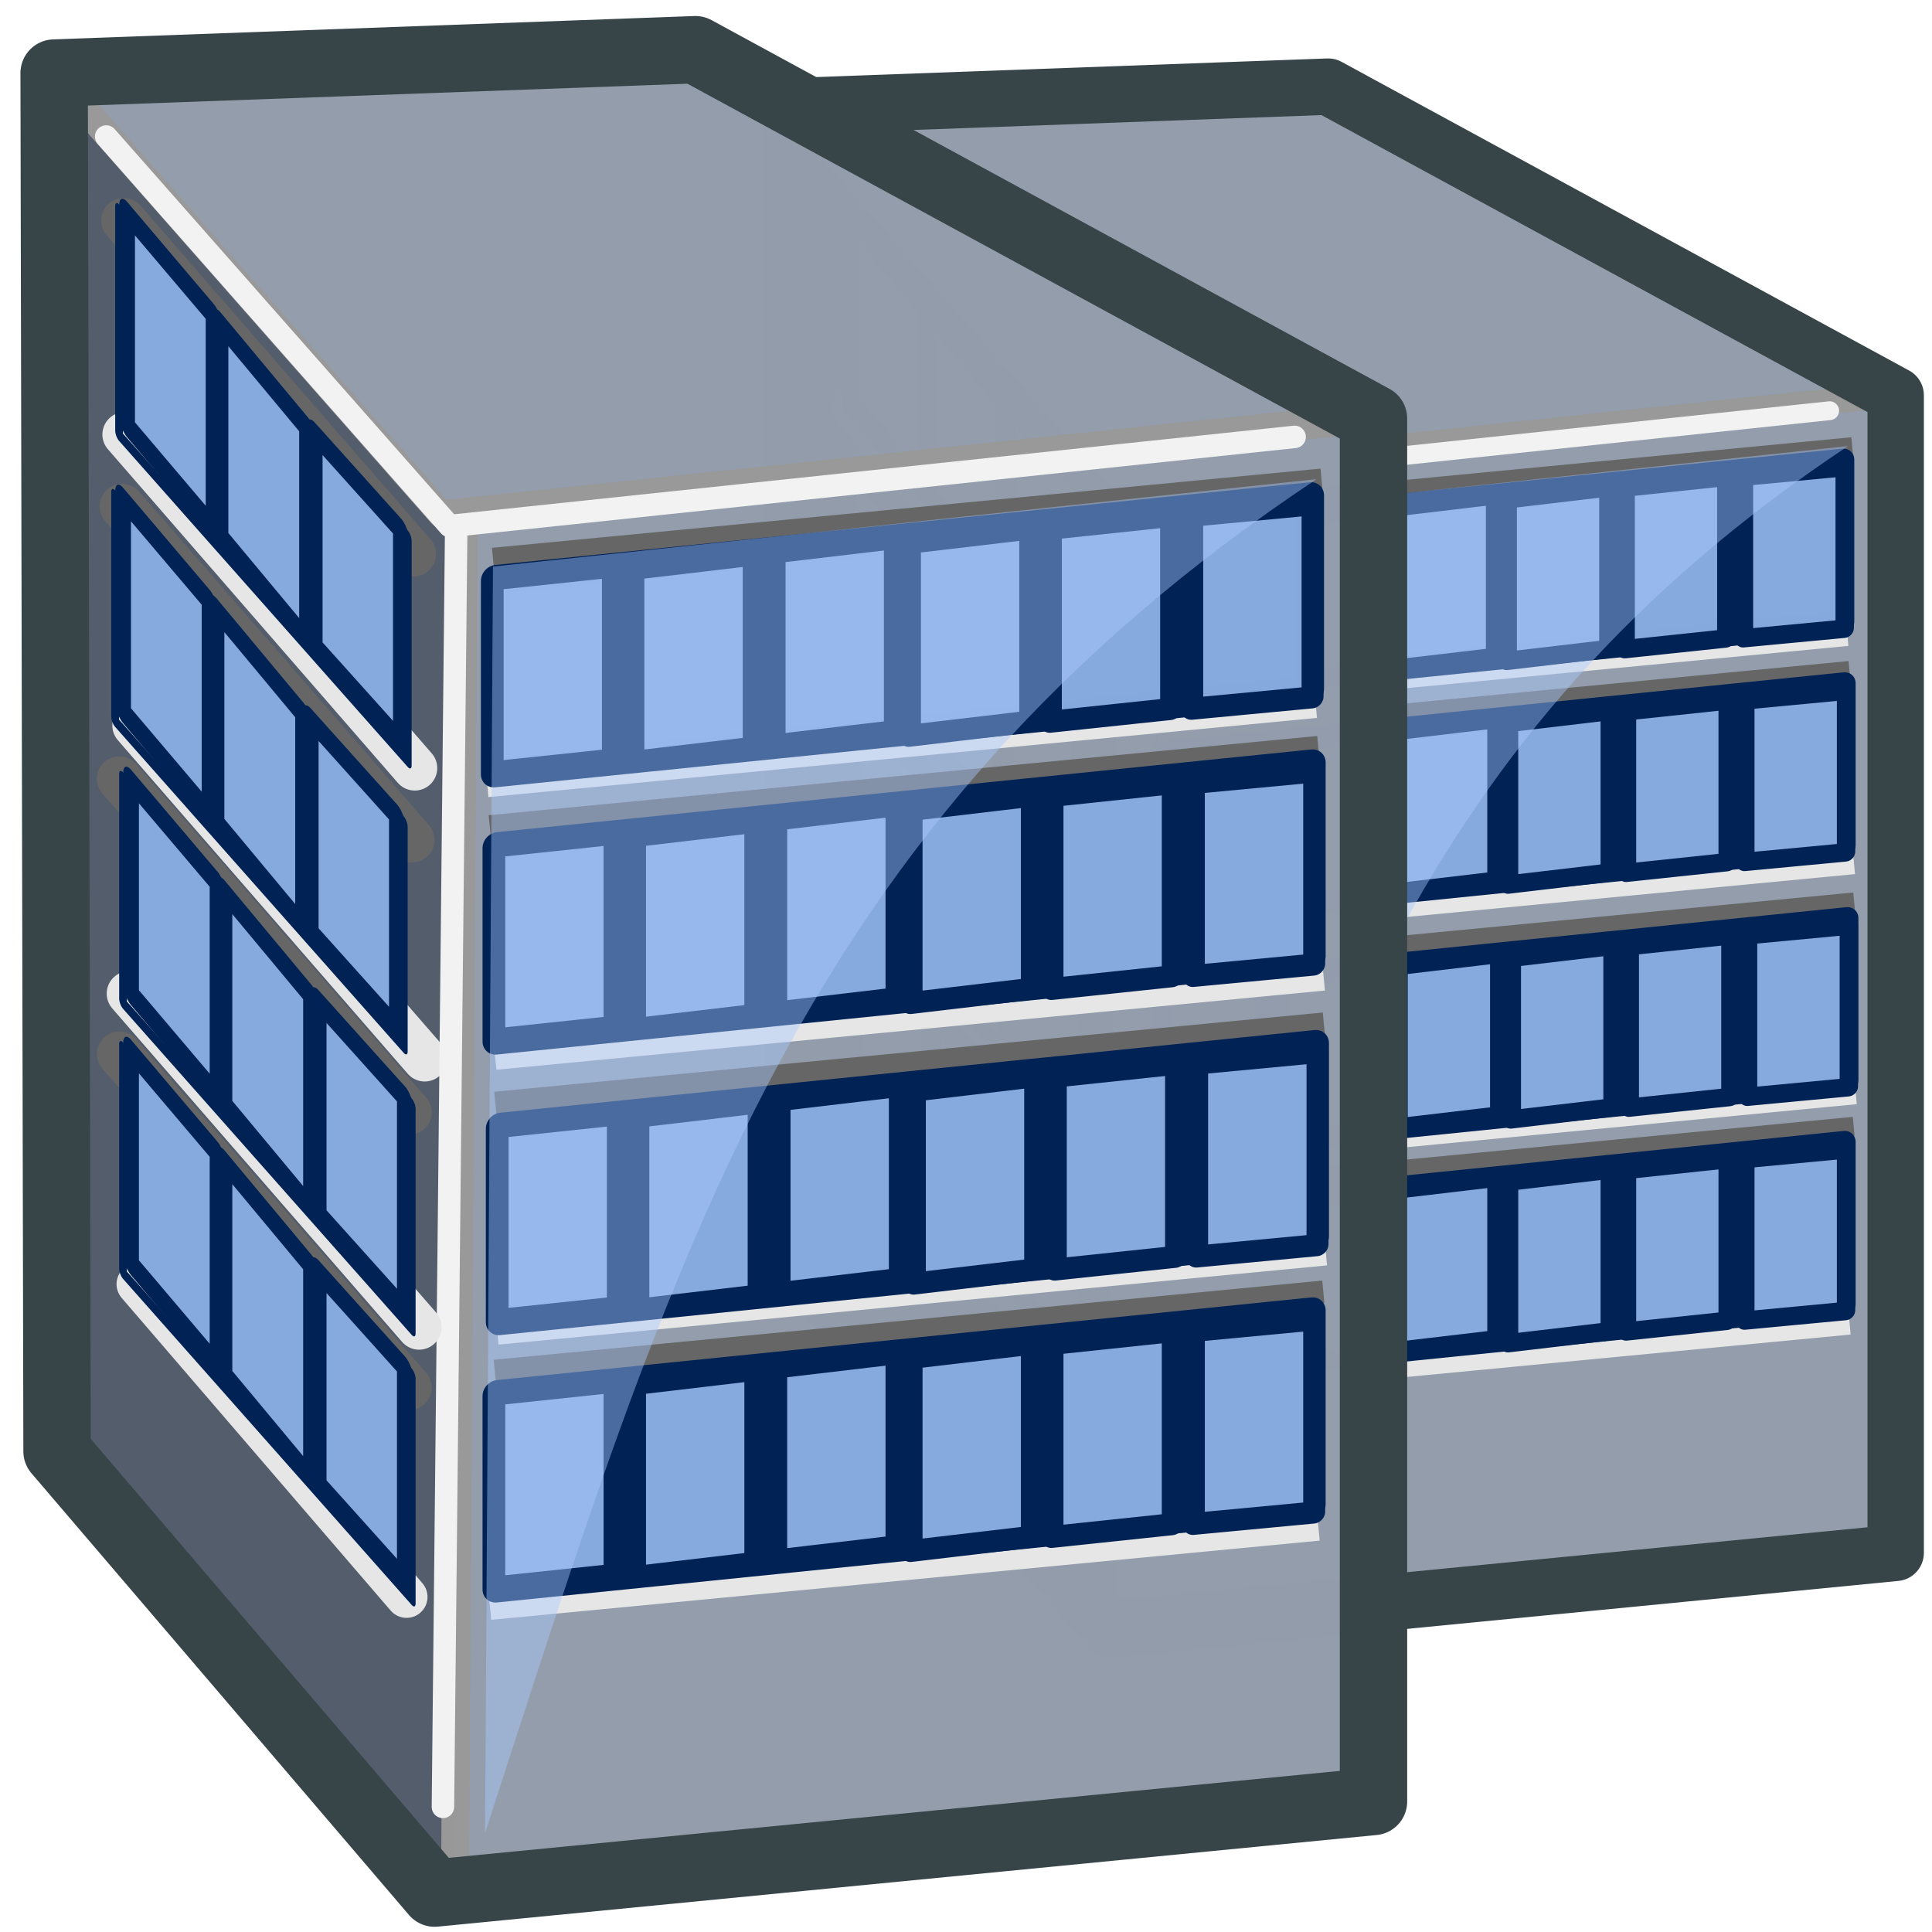 <?xml version="1.0" encoding="UTF-8" standalone="no"?>
<!-- Created with Inkscape (http://www.inkscape.org/) -->
<svg
   xmlns:dc="http://purl.org/dc/elements/1.1/"
   xmlns:cc="http://creativecommons.org/ns#"
   xmlns:rdf="http://www.w3.org/1999/02/22-rdf-syntax-ns#"
   xmlns:svg="http://www.w3.org/2000/svg"
   xmlns="http://www.w3.org/2000/svg"
   xmlns:sodipodi="http://sodipodi.sourceforge.net/DTD/sodipodi-0.dtd"
   xmlns:inkscape="http://www.inkscape.org/namespaces/inkscape"
   width="128"
   height="128"
   id="svg3466"
   sodipodi:version="0.32"
   inkscape:version="0.46"
   sodipodi:docname="building.svg"
   inkscape:output_extension="org.inkscape.output.svg.inkscape"
   version="1.0">
  <defs
     id="defs3468">
    <inkscape:perspective
       sodipodi:type="inkscape:persp3d"
       inkscape:vp_x="0 : 24 : 1"
       inkscape:vp_y="0 : 1000 : 0"
       inkscape:vp_z="48 : 24 : 1"
       inkscape:persp3d-origin="24 : 16 : 1"
       id="perspective3474" />
  </defs>
  <sodipodi:namedview
     id="base"
     pagecolor="#ffffff"
     bordercolor="#666666"
     borderopacity="1.0"
     inkscape:pageopacity="0.0"
     inkscape:pageshadow="2"
     inkscape:zoom="2.0000001"
     inkscape:cx="-19.524399"
     inkscape:cy="82.612039"
     inkscape:current-layer="layer1"
     showgrid="true"
     inkscape:grid-bbox="true"
     inkscape:document-units="px"
     inkscape:window-width="1018"
     inkscape:window-height="688"
     inkscape:window-x="-5"
     inkscape:window-y="25" />
  <g
     id="layer1"
     inkscape:label="Layer 1"
     inkscape:groupmode="layer">
    <g
       id="g2517"
       transform="matrix(0.837,0,0,0.837,49.429,2.983)">
      <rect
         transform="matrix(-0.995,9.6839967e-2,0,1,0,0)"
         y="36.649"
         x="-91.455"
         height="91.544"
         width="62.488"
         id="rect2519"
         style="opacity:1;fill:#939dac;fill-opacity:0.996;stroke:#999999;stroke-width:1.79;stroke-linecap:round;stroke-linejoin:round;stroke-miterlimit:4;stroke-dasharray:none;stroke-opacity:0.996" />
      <path
         id="path2521"
         d="M 32.78,90.83 L 87.673,85.582"
         style="fill:#666666;fill-opacity:1;fill-rule:evenodd;stroke:#666666;stroke-width:1.488;stroke-linecap:butt;stroke-linejoin:miter;stroke-miterlimit:4;stroke-dasharray:none;stroke-opacity:1" />
      <path
         sodipodi:nodetypes="ccccc"
         id="path2523"
         d="M 3.526,4.899 L 30.725,33.102 L 30.141,125.241 L 3.777,96.163 L 3.526,4.899 z"
         style="fill:#535d6c;fill-opacity:0.996;stroke:#999999;stroke-width:1.841;stroke-linecap:round;stroke-linejoin:round;stroke-miterlimit:4;stroke-dasharray:none;stroke-opacity:0.996" />
      <path
         id="path2525"
         d="M 32.666,37.036 L 87.558,31.788"
         style="fill:#333333;fill-opacity:1;fill-rule:evenodd;stroke:#666666;stroke-width:1.488;stroke-linecap:butt;stroke-linejoin:miter;stroke-miterlimit:4;stroke-dasharray:none;stroke-opacity:1" />
      <path
         sodipodi:nodetypes="ccccc"
         id="path2527"
         d="M 46.058,3.283 L 3.548,4.886 L 29.219,34.05 L 90.781,27.558 L 46.058,3.283 z"
         style="fill:#939dac;fill-opacity:0.996;stroke:#999999;stroke-width:1.786;stroke-linecap:round;stroke-linejoin:round;stroke-miterlimit:4;stroke-dasharray:none;stroke-opacity:0.996" />
      <path
         id="path2529"
         d="M 32.956,88.344 L 87.849,83.095"
         style="fill:#e6e6e6;fill-opacity:1;fill-rule:evenodd;stroke:#e6e6e6;stroke-width:1.488;stroke-linecap:butt;stroke-linejoin:miter;stroke-miterlimit:4;stroke-dasharray:none;stroke-opacity:1" />
      <path
         id="path2531"
         d="M 32.816,73.071 L 87.709,67.823"
         style="fill:#666666;fill-opacity:1;fill-rule:evenodd;stroke:#666666;stroke-width:1.488;stroke-linecap:butt;stroke-linejoin:miter;stroke-miterlimit:4;stroke-dasharray:none;stroke-opacity:1" />
      <path
         id="path2533"
         d="M 32.816,70.133 L 87.709,64.885"
         style="fill:#e6e6e6;fill-opacity:1;fill-rule:evenodd;stroke:#e6e6e6;stroke-width:1.488;stroke-linecap:butt;stroke-linejoin:miter;stroke-miterlimit:4;stroke-dasharray:none;stroke-opacity:1" />
      <path
         sodipodi:nodetypes="ccccccc"
         id="path2535"
         d="M 3.78,96.156 L 28.793,125.422 L 90.997,119.352 L 90.997,27.728 L 46.074,3.294 L 3.587,4.841 L 3.78,96.156 z"
         style="fill:none;fill-rule:evenodd;stroke:#374548;stroke-width:4.465;stroke-linecap:butt;stroke-linejoin:round;stroke-miterlimit:4;stroke-dasharray:none;stroke-opacity:1" />
      <path
         id="path2537"
         d="M 32.291,52.07 L 87.183,46.822"
         style="fill:#808080;fill-opacity:1;fill-rule:evenodd;stroke:#e6e6e6;stroke-width:1.488;stroke-linecap:butt;stroke-linejoin:miter;stroke-miterlimit:4;stroke-dasharray:none;stroke-opacity:1" />
      <rect
         transform="matrix(0.995,-0.101,0,1,0,0)"
         y="41.722"
         x="32.984"
         height="12.809"
         width="54.214"
         id="rect2539"
         style="fill:#ffffff;fill-opacity:0.996;stroke:#002255;stroke-width:1.925;stroke-linecap:round;stroke-linejoin:round;stroke-miterlimit:4;stroke-dasharray:none;stroke-opacity:1" />
      <rect
         transform="matrix(0.994,-0.105,0,1,0,0)"
         y="41.829"
         x="32.837"
         height="12.785"
         width="8.015"
         id="rect2541"
         style="fill:#87aade;fill-opacity:0.996;stroke:#002255;stroke-width:1.462;stroke-linecap:round;stroke-linejoin:round;stroke-miterlimit:4;stroke-dasharray:none;stroke-opacity:1" />
      <rect
         transform="matrix(0.993,-0.117,0,1,0,0)"
         y="42.632"
         x="42.261"
         height="12.785"
         width="8.025"
         id="rect2543"
         style="fill:#87aade;fill-opacity:0.996;stroke:#002255;stroke-width:1.463;stroke-linecap:round;stroke-linejoin:round;stroke-miterlimit:4;stroke-dasharray:none;stroke-opacity:1" />
      <rect
         transform="matrix(0.993,-0.117,0,1,0,0)"
         y="42.64"
         x="51.681"
         height="12.785"
         width="8.025"
         id="rect2545"
         style="fill:#87aade;fill-opacity:0.996;stroke:#002255;stroke-width:1.463;stroke-linecap:round;stroke-linejoin:round;stroke-miterlimit:4;stroke-dasharray:none;stroke-opacity:1" />
      <rect
         transform="matrix(0.993,-0.117,0,1,0,0)"
         y="43.061"
         x="60.712"
         height="12.785"
         width="8.025"
         id="rect2547"
         style="fill:#87aade;fill-opacity:0.996;stroke:#002255;stroke-width:1.463;stroke-linecap:round;stroke-linejoin:round;stroke-miterlimit:4;stroke-dasharray:none;stroke-opacity:1" />
      <rect
         transform="matrix(0.994,-0.105,0,1,0,0)"
         y="42.383"
         x="70.043"
         height="12.785"
         width="8.015"
         id="rect2549"
         style="fill:#87aade;fill-opacity:0.996;stroke:#002255;stroke-width:1.462;stroke-linecap:round;stroke-linejoin:round;stroke-miterlimit:4;stroke-dasharray:none;stroke-opacity:1" />
      <rect
         transform="matrix(0.996,-9.3853491e-2,0,1,0,0)"
         y="41.611"
         x="79.305"
         height="12.785"
         width="8.006"
         id="rect2551"
         style="fill:#87aade;fill-opacity:0.996;stroke:#002255;stroke-width:1.461;stroke-linecap:round;stroke-linejoin:round;stroke-miterlimit:4;stroke-dasharray:none;stroke-opacity:1" />
      <path
         id="path2553"
         d="M 32.447,54.751 L 87.34,49.502"
         style="fill:#666666;fill-opacity:1;fill-rule:evenodd;stroke:#666666;stroke-width:1.488;stroke-linecap:butt;stroke-linejoin:miter;stroke-miterlimit:4;stroke-dasharray:none;stroke-opacity:1" />
      <rect
         transform="matrix(0.995,-0.101,0,1,0,0)"
         y="59.436"
         x="33.092"
         height="12.809"
         width="54.214"
         id="rect2555"
         style="fill:#ffffff;fill-opacity:0.996;stroke:#002255;stroke-width:1.925;stroke-linecap:round;stroke-linejoin:round;stroke-miterlimit:4;stroke-dasharray:none;stroke-opacity:1" />
      <rect
         transform="matrix(0.994,-0.105,0,1,0,0)"
         y="59.544"
         x="32.946"
         height="12.785"
         width="8.015"
         id="rect2557"
         style="fill:#87aade;fill-opacity:1;stroke:#002255;stroke-width:1.462;stroke-linecap:round;stroke-linejoin:round;stroke-miterlimit:4;stroke-dasharray:none;stroke-opacity:1" />
      <rect
         transform="matrix(0.993,-0.117,0,1,0,0)"
         y="60.348"
         x="42.37"
         height="12.785"
         width="8.025"
         id="rect2559"
         style="fill:#87aade;fill-opacity:1;stroke:#002255;stroke-width:1.463;stroke-linecap:round;stroke-linejoin:round;stroke-miterlimit:4;stroke-dasharray:none;stroke-opacity:1" />
      <rect
         transform="matrix(0.993,-0.117,0,1,0,0)"
         y="60.356"
         x="51.79"
         height="12.785"
         width="8.025"
         id="rect2561"
         style="fill:#87aade;fill-opacity:1;stroke:#002255;stroke-width:1.463;stroke-linecap:round;stroke-linejoin:round;stroke-miterlimit:4;stroke-dasharray:none;stroke-opacity:1" />
      <rect
         transform="matrix(0.993,-0.117,0,1,0,0)"
         y="60.777"
         x="60.821"
         height="12.785"
         width="8.025"
         id="rect2563"
         style="fill:#87aade;fill-opacity:1;stroke:#002255;stroke-width:1.463;stroke-linecap:round;stroke-linejoin:round;stroke-miterlimit:4;stroke-dasharray:none;stroke-opacity:1" />
      <rect
         transform="matrix(0.994,-0.105,0,1,0,0)"
         y="60.098"
         x="70.152"
         height="12.785"
         width="8.015"
         id="rect2565"
         style="fill:#87aade;fill-opacity:1;stroke:#002255;stroke-width:1.462;stroke-linecap:round;stroke-linejoin:round;stroke-miterlimit:4;stroke-dasharray:none;stroke-opacity:1" />
      <rect
         transform="matrix(0.996,-9.3853491e-2,0,1,0,0)"
         y="59.324"
         x="79.413"
         height="12.785"
         width="8.006"
         id="rect2567"
         style="fill:#87aade;fill-opacity:1;stroke:#002255;stroke-width:1.461;stroke-linecap:round;stroke-linejoin:round;stroke-miterlimit:4;stroke-dasharray:none;stroke-opacity:1" />
      <path
         id="path2569"
         d="M 32.471,106.577 L 87.363,101.329"
         style="fill:#e6e6e6;fill-opacity:1;fill-rule:evenodd;stroke:#e6e6e6;stroke-width:1.488;stroke-linecap:butt;stroke-linejoin:miter;stroke-miterlimit:4;stroke-dasharray:none;stroke-opacity:1" />
      <rect
         transform="matrix(0.995,-0.101,0,1,0,0)"
         y="78.047"
         x="33.312"
         height="12.809"
         width="54.214"
         id="rect2571"
         style="fill:#ffffff;fill-opacity:0.996;stroke:#002255;stroke-width:1.925;stroke-linecap:round;stroke-linejoin:round;stroke-miterlimit:4;stroke-dasharray:none;stroke-opacity:1" />
      <rect
         transform="matrix(0.994,-0.105,0,1,0,0)"
         y="78.156"
         x="33.166"
         height="12.785"
         width="8.015"
         id="rect2573"
         style="fill:#87aade;fill-opacity:1;stroke:#002255;stroke-width:1.462;stroke-linecap:round;stroke-linejoin:round;stroke-miterlimit:4;stroke-dasharray:none;stroke-opacity:1" />
      <rect
         transform="matrix(0.993,-0.117,0,1,0,0)"
         y="78.963"
         x="42.591"
         height="12.785"
         width="8.025"
         id="rect2575"
         style="fill:#87aade;fill-opacity:1;stroke:#002255;stroke-width:1.463;stroke-linecap:round;stroke-linejoin:round;stroke-miterlimit:4;stroke-dasharray:none;stroke-opacity:1" />
      <rect
         transform="matrix(0.993,-0.117,0,1,0,0)"
         y="78.971"
         x="52.011"
         height="12.785"
         width="8.025"
         id="rect2577"
         style="fill:#87aade;fill-opacity:1;stroke:#002255;stroke-width:1.463;stroke-linecap:round;stroke-linejoin:round;stroke-miterlimit:4;stroke-dasharray:none;stroke-opacity:1" />
      <rect
         transform="matrix(0.993,-0.117,0,1,0,0)"
         y="79.392"
         x="61.041"
         height="12.785"
         width="8.025"
         id="rect2579"
         style="fill:#87aade;fill-opacity:1;stroke:#002255;stroke-width:1.463;stroke-linecap:round;stroke-linejoin:round;stroke-miterlimit:4;stroke-dasharray:none;stroke-opacity:1" />
      <rect
         transform="matrix(0.994,-0.105,0,1,0,0)"
         y="78.711"
         x="70.372"
         height="12.785"
         width="8.015"
         id="rect2581"
         style="fill:#87aade;fill-opacity:1;stroke:#002255;stroke-width:1.462;stroke-linecap:round;stroke-linejoin:round;stroke-miterlimit:4;stroke-dasharray:none;stroke-opacity:1" />
      <rect
         transform="matrix(0.996,-9.3853491e-2,0,1,0,0)"
         y="77.934"
         x="79.633"
         height="12.785"
         width="8.006"
         id="rect2583"
         style="fill:#87aade;fill-opacity:1;stroke:#002255;stroke-width:1.461;stroke-linecap:round;stroke-linejoin:round;stroke-miterlimit:4;stroke-dasharray:none;stroke-opacity:1" />
      <path
         id="path2585"
         d="M 28.137,70.163 L 8.93,48.061"
         style="fill:#e6e6e6;fill-opacity:1;fill-rule:evenodd;stroke:#e6e6e6;stroke-width:2.977px;stroke-linecap:round;stroke-linejoin:round;stroke-opacity:1" />
      <g
         transform="matrix(2.977,0,0,2.977,-26.863,-6.564)"
         style="stroke:#f2f2f2"
         id="g2587">
        <path
           style="fill:none;fill-rule:evenodd;stroke:#f2f2f2;stroke-width:0.5;stroke-linecap:round;stroke-linejoin:round;stroke-miterlimit:4;stroke-dasharray:none;stroke-opacity:1"
           d="M 37.835,11.928 L 19.028,13.912 L 11.387,5.243"
           id="path2589" />
        <path
           style="fill:#dbe3e2;fill-rule:evenodd;stroke:#f2f2f2;stroke-width:0.5;stroke-linecap:round;stroke-linejoin:round;stroke-miterlimit:4;stroke-dasharray:none;stroke-opacity:1"
           d="M 19.175,14.059 L 18.881,42.417"
           id="path2591" />
      </g>
      <rect
         transform="matrix(0.995,-0.101,0,1,0,0)"
         y="95.739"
         x="33.092"
         height="12.809"
         width="54.214"
         id="rect2593"
         style="fill:#ffffff;fill-opacity:0.996;stroke:#002255;stroke-width:1.925;stroke-linecap:round;stroke-linejoin:round;stroke-miterlimit:4;stroke-dasharray:none;stroke-opacity:1" />
      <rect
         transform="matrix(0.994,-0.105,0,1,0,0)"
         y="95.848"
         x="32.946"
         height="12.785"
         width="8.015"
         id="rect2595"
         style="fill:#87aade;fill-opacity:1;stroke:#002255;stroke-width:1.462;stroke-linecap:round;stroke-linejoin:round;stroke-miterlimit:4;stroke-dasharray:none;stroke-opacity:1" />
      <rect
         transform="matrix(0.993,-0.117,0,1,0,0)"
         y="96.651"
         x="42.37"
         height="12.785"
         width="8.025"
         id="rect2597"
         style="fill:#87aade;fill-opacity:1;stroke:#002255;stroke-width:1.463;stroke-linecap:round;stroke-linejoin:round;stroke-miterlimit:4;stroke-dasharray:none;stroke-opacity:1" />
      <rect
         transform="matrix(0.993,-0.117,0,1,0,0)"
         y="96.66"
         x="51.79"
         height="12.785"
         width="8.025"
         id="rect2599"
         style="fill:#87aade;fill-opacity:1;stroke:#002255;stroke-width:1.463;stroke-linecap:round;stroke-linejoin:round;stroke-miterlimit:4;stroke-dasharray:none;stroke-opacity:1" />
      <rect
         transform="matrix(0.993,-0.117,0,1,0,0)"
         y="97.081"
         x="60.821"
         height="12.785"
         width="8.025"
         id="rect2601"
         style="fill:#87aade;fill-opacity:1;stroke:#002255;stroke-width:1.463;stroke-linecap:round;stroke-linejoin:round;stroke-miterlimit:4;stroke-dasharray:none;stroke-opacity:1" />
      <rect
         transform="matrix(0.994,-0.105,0,1,0,0)"
         y="96.402"
         x="70.152"
         height="12.785"
         width="8.015"
         id="rect2603"
         style="fill:#87aade;fill-opacity:1;stroke:#002255;stroke-width:1.462;stroke-linecap:round;stroke-linejoin:round;stroke-miterlimit:4;stroke-dasharray:none;stroke-opacity:1" />
      <rect
         transform="matrix(0.996,-9.3853491e-2,0,1,0,0)"
         y="95.628"
         x="79.413"
         height="12.785"
         width="8.006"
         id="rect2605"
         style="fill:#87aade;fill-opacity:1;stroke:#002255;stroke-width:1.461;stroke-linecap:round;stroke-linejoin:round;stroke-miterlimit:4;stroke-dasharray:none;stroke-opacity:1" />
      <path
         id="path2607"
         d="M 27.765,87.931 L 8.558,65.829"
         style="fill:#e6e6e6;fill-opacity:1;fill-rule:evenodd;stroke:#e6e6e6;stroke-width:2.977px;stroke-linecap:round;stroke-linejoin:round;stroke-opacity:1" />
      <path
         id="path2609"
         d="M 27.3,55.651 L 8.092,33.549"
         style="fill:#e6e6e6;fill-opacity:1;fill-rule:evenodd;stroke:#666666;stroke-width:2.977px;stroke-linecap:round;stroke-linejoin:round;stroke-opacity:1" />
      <rect
         transform="matrix(-0.663,-0.749,0,1,0,0)"
         y="24.264"
         x="-40.348"
         height="14.887"
         width="28.844"
         id="rect2611"
         style="fill:#ffffff;fill-opacity:0.996;stroke:#002255;stroke-width:0.777;stroke-linecap:round;stroke-linejoin:round;stroke-miterlimit:4;stroke-dasharray:none;stroke-opacity:1" />
      <rect
         transform="matrix(-0.668,-0.744,0,1,0,0)"
         y="24.793"
         x="-39.375"
         height="13.992"
         width="8.567"
         id="rect2613"
         style="fill:#87aade;fill-opacity:1;stroke:#002255;stroke-width:1.581;stroke-linecap:round;stroke-linejoin:round;stroke-miterlimit:4;stroke-dasharray:none;stroke-opacity:1" />
      <rect
         transform="matrix(-0.64,-0.769,0,1,0,0)"
         y="23.211"
         x="-31.367"
         height="13.992"
         width="8.949"
         id="rect2615"
         style="fill:#87aade;fill-opacity:1;stroke:#002255;stroke-width:1.616;stroke-linecap:round;stroke-linejoin:round;stroke-miterlimit:4;stroke-dasharray:none;stroke-opacity:1" />
      <rect
         transform="matrix(-0.647,-0.763,0,1,0,0)"
         y="23.502"
         x="-21.461"
         height="13.992"
         width="8.853"
         id="rect2617"
         style="fill:#87aade;fill-opacity:1;stroke:#002255;stroke-width:1.607;stroke-linecap:round;stroke-linejoin:round;stroke-miterlimit:4;stroke-dasharray:none;stroke-opacity:1" />
      <path
         id="path2619"
         d="M 26.935,105.799 L 9.109,85.079"
         style="fill:#e6e6e6;fill-opacity:1;fill-rule:evenodd;stroke:#e6e6e6;stroke-width:2.777px;stroke-linecap:round;stroke-linejoin:round;stroke-opacity:1" />
      <path
         id="path2621"
         d="M 27.4,36.709 L 8.192,14.607"
         style="fill:#e6e6e6;fill-opacity:1;fill-rule:evenodd;stroke:#666666;stroke-width:2.977px;stroke-linecap:round;stroke-linejoin:round;stroke-opacity:1" />
      <path
         id="path2623"
         d="M 27.48,50.888 L 8.272,28.786"
         style="fill:#e6e6e6;fill-opacity:1;fill-rule:evenodd;stroke:#e6e6e6;stroke-width:2.977px;stroke-linecap:round;stroke-linejoin:round;stroke-opacity:1" />
      <path
         id="path2625"
         d="M 27.114,73.698 L 7.906,51.596"
         style="fill:#e6e6e6;fill-opacity:1;fill-rule:evenodd;stroke:#666666;stroke-width:2.977px;stroke-linecap:round;stroke-linejoin:round;stroke-opacity:1" />
      <rect
         transform="matrix(-0.663,-0.749,0,1,0,0)"
         y="42.351"
         x="-41.142"
         height="14.887"
         width="28.844"
         id="rect2627"
         style="fill:#ffffff;fill-opacity:0.996;stroke:#002255;stroke-width:0.777;stroke-linecap:round;stroke-linejoin:round;stroke-miterlimit:4;stroke-dasharray:none;stroke-opacity:1" />
      <rect
         transform="matrix(-0.668,-0.744,0,1,0,0)"
         y="42.889"
         x="-40.162"
         height="13.992"
         width="8.567"
         id="rect2629"
         style="fill:#87aade;fill-opacity:1;stroke:#002255;stroke-width:1.581;stroke-linecap:round;stroke-linejoin:round;stroke-miterlimit:4;stroke-dasharray:none;stroke-opacity:1" />
      <rect
         transform="matrix(-0.64,-0.769,0,1,0,0)"
         y="41.26"
         x="-32.19"
         height="13.992"
         width="8.949"
         id="rect2631"
         style="fill:#87aade;fill-opacity:1;stroke:#002255;stroke-width:1.616;stroke-linecap:round;stroke-linejoin:round;stroke-miterlimit:4;stroke-dasharray:none;stroke-opacity:1" />
      <rect
         transform="matrix(-0.647,-0.763,0,1,0,0)"
         y="41.563"
         x="-22.275"
         height="13.992"
         width="8.853"
         id="rect2633"
         style="fill:#87aade;fill-opacity:1;stroke:#002255;stroke-width:1.607;stroke-linecap:round;stroke-linejoin:round;stroke-miterlimit:4;stroke-dasharray:none;stroke-opacity:1" />
      <path
         id="path2635"
         d="M 27.114,91.931 L 7.906,69.83"
         style="fill:#e6e6e6;fill-opacity:1;fill-rule:evenodd;stroke:#666666;stroke-width:2.977px;stroke-linecap:round;stroke-linejoin:round;stroke-opacity:1" />
      <rect
         transform="matrix(-0.663,-0.749,0,1,0,0)"
         y="5.022"
         x="-40.745"
         height="14.887"
         width="28.844"
         id="rect2637"
         style="fill:#ffffff;fill-opacity:0.996;stroke:#002255;stroke-width:0.777;stroke-linecap:round;stroke-linejoin:round;stroke-miterlimit:4;stroke-dasharray:none;stroke-opacity:1" />
      <rect
         transform="matrix(-0.668,-0.744,0,1,0,0)"
         y="5.556"
         x="-39.769"
         height="13.992"
         width="8.567"
         id="rect2639"
         style="fill:#87aade;fill-opacity:1;stroke:#002255;stroke-width:1.581;stroke-linecap:round;stroke-linejoin:round;stroke-miterlimit:4;stroke-dasharray:none;stroke-opacity:1" />
      <rect
         transform="matrix(-0.64,-0.769,0,1,0,0)"
         y="3.95"
         x="-31.779"
         height="13.992"
         width="8.949"
         id="rect2641"
         style="fill:#87aade;fill-opacity:1;stroke:#002255;stroke-width:1.616;stroke-linecap:round;stroke-linejoin:round;stroke-miterlimit:4;stroke-dasharray:none;stroke-opacity:1" />
      <rect
         transform="matrix(-0.647,-0.763,0,1,0,0)"
         y="4.247"
         x="-21.868"
         height="13.992"
         width="8.853"
         id="rect2643"
         style="fill:#87aade;fill-opacity:1;stroke:#002255;stroke-width:1.607;stroke-linecap:round;stroke-linejoin:round;stroke-miterlimit:4;stroke-dasharray:none;stroke-opacity:1" />
      <rect
         transform="matrix(-0.663,-0.749,0,1,0,0)"
         y="60.243"
         x="-41.142"
         height="14.887"
         width="28.844"
         id="rect2645"
         style="fill:#ffffff;fill-opacity:0.996;stroke:#002255;stroke-width:0.777;stroke-linecap:round;stroke-linejoin:round;stroke-miterlimit:4;stroke-dasharray:none;stroke-opacity:1" />
      <rect
         transform="matrix(-0.668,-0.744,0,1,0,0)"
         y="60.781"
         x="-40.162"
         height="13.992"
         width="8.567"
         id="rect2647"
         style="fill:#87aade;fill-opacity:1;stroke:#002255;stroke-width:1.581;stroke-linecap:round;stroke-linejoin:round;stroke-miterlimit:4;stroke-dasharray:none;stroke-opacity:1" />
      <rect
         transform="matrix(-0.64,-0.769,0,1,0,0)"
         y="59.152"
         x="-32.19"
         height="13.992"
         width="8.949"
         id="rect2649"
         style="fill:#87aade;fill-opacity:1;stroke:#002255;stroke-width:1.616;stroke-linecap:round;stroke-linejoin:round;stroke-miterlimit:4;stroke-dasharray:none;stroke-opacity:1" />
      <rect
         transform="matrix(-0.647,-0.763,0,1,0,0)"
         y="59.455"
         x="-22.275"
         height="13.992"
         width="8.853"
         id="rect2651"
         style="fill:#87aade;fill-opacity:1;stroke:#002255;stroke-width:1.607;stroke-linecap:round;stroke-linejoin:round;stroke-miterlimit:4;stroke-dasharray:none;stroke-opacity:1" />
      <path
         sodipodi:nodetypes="cccc"
         id="path2653"
         d="M 87.225,31.745 L 32.661,37.534 L 32.135,121.447 C 44.581,83.219 52.633,54.748 87.225,31.745 z"
         style="opacity:0.434;fill:#aaccff;fill-opacity:1;stroke:none;stroke-width:0.601;stroke-linecap:round;stroke-linejoin:round;stroke-miterlimit:4;stroke-opacity:0.996" />
    </g>
    <g
       id="g2447">
      <rect
         transform="matrix(-0.995,9.6839967e-2,0,1,0,0)"
         y="36.649"
         x="-91.455"
         height="91.544"
         width="62.488"
         id="rect3476"
         style="opacity:1;fill:#939dac;fill-opacity:0.996;stroke:#999999;stroke-width:1.79;stroke-linecap:round;stroke-linejoin:round;stroke-miterlimit:4;stroke-dasharray:none;stroke-opacity:0.996" />
      <path
         id="path4419"
         d="M 32.78,90.83 L 87.673,85.582"
         style="fill:#666666;fill-opacity:1;fill-rule:evenodd;stroke:#666666;stroke-width:1.488;stroke-linecap:butt;stroke-linejoin:miter;stroke-miterlimit:4;stroke-dasharray:none;stroke-opacity:1" />
      <path
         sodipodi:nodetypes="ccccc"
         id="rect4248"
         d="M 3.526,4.899 L 30.725,33.102 L 30.141,125.241 L 3.777,96.163 L 3.526,4.899 z"
         style="fill:#535d6c;fill-opacity:0.996;stroke:#999999;stroke-width:1.841;stroke-linecap:round;stroke-linejoin:round;stroke-miterlimit:4;stroke-dasharray:none;stroke-opacity:0.996" />
      <path
         id="path4415"
         d="M 32.666,37.036 L 87.558,31.788"
         style="fill:#333333;fill-opacity:1;fill-rule:evenodd;stroke:#666666;stroke-width:1.488;stroke-linecap:butt;stroke-linejoin:miter;stroke-miterlimit:4;stroke-dasharray:none;stroke-opacity:1" />
      <path
         sodipodi:nodetypes="ccccc"
         id="rect4250"
         d="M 46.058,3.283 L 3.548,4.886 L 29.219,34.05 L 90.781,27.558 L 46.058,3.283 z"
         style="fill:#939dac;fill-opacity:0.996;stroke:#999999;stroke-width:1.786;stroke-linecap:round;stroke-linejoin:round;stroke-miterlimit:4;stroke-dasharray:none;stroke-opacity:0.996" />
      <path
         id="path4413"
         d="M 32.956,88.344 L 87.849,83.095"
         style="fill:#e6e6e6;fill-opacity:1;fill-rule:evenodd;stroke:#e6e6e6;stroke-width:1.488;stroke-linecap:butt;stroke-linejoin:miter;stroke-miterlimit:4;stroke-dasharray:none;stroke-opacity:1" />
      <path
         id="path4421"
         d="M 32.816,73.071 L 87.709,67.823"
         style="fill:#666666;fill-opacity:1;fill-rule:evenodd;stroke:#666666;stroke-width:1.488;stroke-linecap:butt;stroke-linejoin:miter;stroke-miterlimit:4;stroke-dasharray:none;stroke-opacity:1" />
      <path
         id="path4423"
         d="M 32.816,70.133 L 87.709,64.885"
         style="fill:#e6e6e6;fill-opacity:1;fill-rule:evenodd;stroke:#e6e6e6;stroke-width:1.488;stroke-linecap:butt;stroke-linejoin:miter;stroke-miterlimit:4;stroke-dasharray:none;stroke-opacity:1" />
      <path
         sodipodi:nodetypes="ccccccc"
         id="path4260"
         d="M 3.78,96.156 L 28.793,125.422 L 90.997,119.352 L 90.997,27.728 L 46.074,3.294 L 3.587,4.841 L 3.78,96.156 z"
         style="fill:none;fill-rule:evenodd;stroke:#374548;stroke-width:4.465;stroke-linecap:butt;stroke-linejoin:round;stroke-miterlimit:4;stroke-dasharray:none;stroke-opacity:1" />
      <path
         id="path4409"
         d="M 32.291,52.07 L 87.183,46.822"
         style="fill:#808080;fill-opacity:1;fill-rule:evenodd;stroke:#e6e6e6;stroke-width:1.488;stroke-linecap:butt;stroke-linejoin:miter;stroke-miterlimit:4;stroke-dasharray:none;stroke-opacity:1" />
      <rect
         transform="matrix(0.995,-0.101,0,1,0,0)"
         y="41.722"
         x="32.984"
         height="12.809"
         width="54.214"
         id="rect4254"
         style="fill:#ffffff;fill-opacity:0.996;stroke:#002255;stroke-width:1.925;stroke-linecap:round;stroke-linejoin:round;stroke-miterlimit:4;stroke-dasharray:none;stroke-opacity:1" />
      <rect
         transform="matrix(0.994,-0.105,0,1,0,0)"
         y="41.829"
         x="32.837"
         height="12.785"
         width="8.015"
         id="rect4262"
         style="fill:#87aade;fill-opacity:0.996;stroke:#002255;stroke-width:1.462;stroke-linecap:round;stroke-linejoin:round;stroke-miterlimit:4;stroke-dasharray:none;stroke-opacity:1" />
      <rect
         transform="matrix(0.993,-0.117,0,1,0,0)"
         y="42.632"
         x="42.261"
         height="12.785"
         width="8.025"
         id="rect4264"
         style="fill:#87aade;fill-opacity:0.996;stroke:#002255;stroke-width:1.463;stroke-linecap:round;stroke-linejoin:round;stroke-miterlimit:4;stroke-dasharray:none;stroke-opacity:1" />
      <rect
         transform="matrix(0.993,-0.117,0,1,0,0)"
         y="42.64"
         x="51.681"
         height="12.785"
         width="8.025"
         id="rect4266"
         style="fill:#87aade;fill-opacity:0.996;stroke:#002255;stroke-width:1.463;stroke-linecap:round;stroke-linejoin:round;stroke-miterlimit:4;stroke-dasharray:none;stroke-opacity:1" />
      <rect
         transform="matrix(0.993,-0.117,0,1,0,0)"
         y="43.061"
         x="60.712"
         height="12.785"
         width="8.025"
         id="rect4268"
         style="fill:#87aade;fill-opacity:0.996;stroke:#002255;stroke-width:1.463;stroke-linecap:round;stroke-linejoin:round;stroke-miterlimit:4;stroke-dasharray:none;stroke-opacity:1" />
      <rect
         transform="matrix(0.994,-0.105,0,1,0,0)"
         y="42.383"
         x="70.043"
         height="12.785"
         width="8.015"
         id="rect4270"
         style="fill:#87aade;fill-opacity:0.996;stroke:#002255;stroke-width:1.462;stroke-linecap:round;stroke-linejoin:round;stroke-miterlimit:4;stroke-dasharray:none;stroke-opacity:1" />
      <rect
         transform="matrix(0.996,-9.3853491e-2,0,1,0,0)"
         y="41.611"
         x="79.305"
         height="12.785"
         width="8.006"
         id="rect4274"
         style="fill:#87aade;fill-opacity:0.996;stroke:#002255;stroke-width:1.461;stroke-linecap:round;stroke-linejoin:round;stroke-miterlimit:4;stroke-dasharray:none;stroke-opacity:1" />
      <path
         id="path4411"
         d="M 32.447,54.751 L 87.34,49.502"
         style="fill:#666666;fill-opacity:1;fill-rule:evenodd;stroke:#666666;stroke-width:1.488;stroke-linecap:butt;stroke-linejoin:miter;stroke-miterlimit:4;stroke-dasharray:none;stroke-opacity:1" />
      <rect
         transform="matrix(0.995,-0.101,0,1,0,0)"
         y="59.436"
         x="33.092"
         height="12.809"
         width="54.214"
         id="rect4326"
         style="fill:#ffffff;fill-opacity:0.996;stroke:#002255;stroke-width:1.925;stroke-linecap:round;stroke-linejoin:round;stroke-miterlimit:4;stroke-dasharray:none;stroke-opacity:1" />
      <rect
         transform="matrix(0.994,-0.105,0,1,0,0)"
         y="59.544"
         x="32.946"
         height="12.785"
         width="8.015"
         id="rect4328"
         style="fill:#87aade;fill-opacity:1;stroke:#002255;stroke-width:1.462;stroke-linecap:round;stroke-linejoin:round;stroke-miterlimit:4;stroke-dasharray:none;stroke-opacity:1" />
      <rect
         transform="matrix(0.993,-0.117,0,1,0,0)"
         y="60.348"
         x="42.37"
         height="12.785"
         width="8.025"
         id="rect4330"
         style="fill:#87aade;fill-opacity:1;stroke:#002255;stroke-width:1.463;stroke-linecap:round;stroke-linejoin:round;stroke-miterlimit:4;stroke-dasharray:none;stroke-opacity:1" />
      <rect
         transform="matrix(0.993,-0.117,0,1,0,0)"
         y="60.356"
         x="51.79"
         height="12.785"
         width="8.025"
         id="rect4332"
         style="fill:#87aade;fill-opacity:1;stroke:#002255;stroke-width:1.463;stroke-linecap:round;stroke-linejoin:round;stroke-miterlimit:4;stroke-dasharray:none;stroke-opacity:1" />
      <rect
         transform="matrix(0.993,-0.117,0,1,0,0)"
         y="60.777"
         x="60.821"
         height="12.785"
         width="8.025"
         id="rect4334"
         style="fill:#87aade;fill-opacity:1;stroke:#002255;stroke-width:1.463;stroke-linecap:round;stroke-linejoin:round;stroke-miterlimit:4;stroke-dasharray:none;stroke-opacity:1" />
      <rect
         transform="matrix(0.994,-0.105,0,1,0,0)"
         y="60.098"
         x="70.152"
         height="12.785"
         width="8.015"
         id="rect4336"
         style="fill:#87aade;fill-opacity:1;stroke:#002255;stroke-width:1.462;stroke-linecap:round;stroke-linejoin:round;stroke-miterlimit:4;stroke-dasharray:none;stroke-opacity:1" />
      <rect
         transform="matrix(0.996,-9.3853491e-2,0,1,0,0)"
         y="59.324"
         x="79.413"
         height="12.785"
         width="8.006"
         id="rect4338"
         style="fill:#87aade;fill-opacity:1;stroke:#002255;stroke-width:1.461;stroke-linecap:round;stroke-linejoin:round;stroke-miterlimit:4;stroke-dasharray:none;stroke-opacity:1" />
      <path
         id="path4417"
         d="M 32.471,106.577 L 87.363,101.329"
         style="fill:#e6e6e6;fill-opacity:1;fill-rule:evenodd;stroke:#e6e6e6;stroke-width:1.488;stroke-linecap:butt;stroke-linejoin:miter;stroke-miterlimit:4;stroke-dasharray:none;stroke-opacity:1" />
      <rect
         transform="matrix(0.995,-0.101,0,1,0,0)"
         y="78.047"
         x="33.312"
         height="12.809"
         width="54.214"
         id="rect4342"
         style="fill:#ffffff;fill-opacity:0.996;stroke:#002255;stroke-width:1.925;stroke-linecap:round;stroke-linejoin:round;stroke-miterlimit:4;stroke-dasharray:none;stroke-opacity:1" />
      <rect
         transform="matrix(0.994,-0.105,0,1,0,0)"
         y="78.156"
         x="33.166"
         height="12.785"
         width="8.015"
         id="rect4344"
         style="fill:#87aade;fill-opacity:1;stroke:#002255;stroke-width:1.462;stroke-linecap:round;stroke-linejoin:round;stroke-miterlimit:4;stroke-dasharray:none;stroke-opacity:1" />
      <rect
         transform="matrix(0.993,-0.117,0,1,0,0)"
         y="78.963"
         x="42.591"
         height="12.785"
         width="8.025"
         id="rect4346"
         style="fill:#87aade;fill-opacity:1;stroke:#002255;stroke-width:1.463;stroke-linecap:round;stroke-linejoin:round;stroke-miterlimit:4;stroke-dasharray:none;stroke-opacity:1" />
      <rect
         transform="matrix(0.993,-0.117,0,1,0,0)"
         y="78.971"
         x="52.011"
         height="12.785"
         width="8.025"
         id="rect4348"
         style="fill:#87aade;fill-opacity:1;stroke:#002255;stroke-width:1.463;stroke-linecap:round;stroke-linejoin:round;stroke-miterlimit:4;stroke-dasharray:none;stroke-opacity:1" />
      <rect
         transform="matrix(0.993,-0.117,0,1,0,0)"
         y="79.392"
         x="61.041"
         height="12.785"
         width="8.025"
         id="rect4350"
         style="fill:#87aade;fill-opacity:1;stroke:#002255;stroke-width:1.463;stroke-linecap:round;stroke-linejoin:round;stroke-miterlimit:4;stroke-dasharray:none;stroke-opacity:1" />
      <rect
         transform="matrix(0.994,-0.105,0,1,0,0)"
         y="78.711"
         x="70.372"
         height="12.785"
         width="8.015"
         id="rect4352"
         style="fill:#87aade;fill-opacity:1;stroke:#002255;stroke-width:1.462;stroke-linecap:round;stroke-linejoin:round;stroke-miterlimit:4;stroke-dasharray:none;stroke-opacity:1" />
      <rect
         transform="matrix(0.996,-9.3853491e-2,0,1,0,0)"
         y="77.934"
         x="79.633"
         height="12.785"
         width="8.006"
         id="rect4354"
         style="fill:#87aade;fill-opacity:1;stroke:#002255;stroke-width:1.461;stroke-linecap:round;stroke-linejoin:round;stroke-miterlimit:4;stroke-dasharray:none;stroke-opacity:1" />
      <path
         id="path4558"
         d="M 28.137,70.163 L 8.93,48.061"
         style="fill:#e6e6e6;fill-opacity:1;fill-rule:evenodd;stroke:#e6e6e6;stroke-width:2.977px;stroke-linecap:round;stroke-linejoin:round;stroke-opacity:1" />
      <g
         transform="matrix(2.977,0,0,2.977,-26.863,-6.564)"
         style="stroke:#f2f2f2"
         id="g4364">
        <path
           style="fill:none;fill-rule:evenodd;stroke:#f2f2f2;stroke-width:0.5;stroke-linecap:round;stroke-linejoin:round;stroke-miterlimit:4;stroke-dasharray:none;stroke-opacity:1"
           d="M 37.835,11.928 L 19.028,13.912 L 11.387,5.243"
           id="path4356" />
        <path
           style="fill:#dbe3e2;fill-rule:evenodd;stroke:#f2f2f2;stroke-width:0.5;stroke-linecap:round;stroke-linejoin:round;stroke-miterlimit:4;stroke-dasharray:none;stroke-opacity:1"
           d="M 19.175,14.059 L 18.881,42.417"
           id="path4358" />
      </g>
      <rect
         transform="matrix(0.995,-0.101,0,1,0,0)"
         y="95.739"
         x="33.092"
         height="12.809"
         width="54.214"
         id="rect4395"
         style="fill:#ffffff;fill-opacity:0.996;stroke:#002255;stroke-width:1.925;stroke-linecap:round;stroke-linejoin:round;stroke-miterlimit:4;stroke-dasharray:none;stroke-opacity:1" />
      <rect
         transform="matrix(0.994,-0.105,0,1,0,0)"
         y="95.848"
         x="32.946"
         height="12.785"
         width="8.015"
         id="rect4397"
         style="fill:#87aade;fill-opacity:1;stroke:#002255;stroke-width:1.462;stroke-linecap:round;stroke-linejoin:round;stroke-miterlimit:4;stroke-dasharray:none;stroke-opacity:1" />
      <rect
         transform="matrix(0.993,-0.117,0,1,0,0)"
         y="96.651"
         x="42.37"
         height="12.785"
         width="8.025"
         id="rect4399"
         style="fill:#87aade;fill-opacity:1;stroke:#002255;stroke-width:1.463;stroke-linecap:round;stroke-linejoin:round;stroke-miterlimit:4;stroke-dasharray:none;stroke-opacity:1" />
      <rect
         transform="matrix(0.993,-0.117,0,1,0,0)"
         y="96.66"
         x="51.79"
         height="12.785"
         width="8.025"
         id="rect4401"
         style="fill:#87aade;fill-opacity:1;stroke:#002255;stroke-width:1.463;stroke-linecap:round;stroke-linejoin:round;stroke-miterlimit:4;stroke-dasharray:none;stroke-opacity:1" />
      <rect
         transform="matrix(0.993,-0.117,0,1,0,0)"
         y="97.081"
         x="60.821"
         height="12.785"
         width="8.025"
         id="rect4403"
         style="fill:#87aade;fill-opacity:1;stroke:#002255;stroke-width:1.463;stroke-linecap:round;stroke-linejoin:round;stroke-miterlimit:4;stroke-dasharray:none;stroke-opacity:1" />
      <rect
         transform="matrix(0.994,-0.105,0,1,0,0)"
         y="96.402"
         x="70.152"
         height="12.785"
         width="8.015"
         id="rect4405"
         style="fill:#87aade;fill-opacity:1;stroke:#002255;stroke-width:1.462;stroke-linecap:round;stroke-linejoin:round;stroke-miterlimit:4;stroke-dasharray:none;stroke-opacity:1" />
      <rect
         transform="matrix(0.996,-9.3853491e-2,0,1,0,0)"
         y="95.628"
         x="79.413"
         height="12.785"
         width="8.006"
         id="rect4407"
         style="fill:#87aade;fill-opacity:1;stroke:#002255;stroke-width:1.461;stroke-linecap:round;stroke-linejoin:round;stroke-miterlimit:4;stroke-dasharray:none;stroke-opacity:1" />
      <path
         id="path4560"
         d="M 27.765,87.931 L 8.558,65.829"
         style="fill:#e6e6e6;fill-opacity:1;fill-rule:evenodd;stroke:#e6e6e6;stroke-width:2.977px;stroke-linecap:round;stroke-linejoin:round;stroke-opacity:1" />
      <path
         id="path4566"
         d="M 27.3,55.651 L 8.092,33.549"
         style="fill:#e6e6e6;fill-opacity:1;fill-rule:evenodd;stroke:#666666;stroke-width:2.977px;stroke-linecap:round;stroke-linejoin:round;stroke-opacity:1" />
      <rect
         transform="matrix(-0.663,-0.749,0,1,0,0)"
         y="24.264"
         x="-40.348"
         height="14.887"
         width="28.844"
         id="rect4496"
         style="fill:#ffffff;fill-opacity:0.996;stroke:#002255;stroke-width:0.777;stroke-linecap:round;stroke-linejoin:round;stroke-miterlimit:4;stroke-dasharray:none;stroke-opacity:1" />
      <rect
         transform="matrix(-0.668,-0.744,0,1,0,0)"
         y="24.793"
         x="-39.375"
         height="13.992"
         width="8.567"
         id="rect4498"
         style="fill:#87aade;fill-opacity:1;stroke:#002255;stroke-width:1.581;stroke-linecap:round;stroke-linejoin:round;stroke-miterlimit:4;stroke-dasharray:none;stroke-opacity:1" />
      <rect
         transform="matrix(-0.64,-0.769,0,1,0,0)"
         y="23.211"
         x="-31.367"
         height="13.992"
         width="8.949"
         id="rect4500"
         style="fill:#87aade;fill-opacity:1;stroke:#002255;stroke-width:1.616;stroke-linecap:round;stroke-linejoin:round;stroke-miterlimit:4;stroke-dasharray:none;stroke-opacity:1" />
      <rect
         transform="matrix(-0.647,-0.763,0,1,0,0)"
         y="23.502"
         x="-21.461"
         height="13.992"
         width="8.853"
         id="rect4502"
         style="fill:#87aade;fill-opacity:1;stroke:#002255;stroke-width:1.607;stroke-linecap:round;stroke-linejoin:round;stroke-miterlimit:4;stroke-dasharray:none;stroke-opacity:1" />
      <path
         id="path4562"
         d="M 26.935,105.799 L 9.109,85.079"
         style="fill:#e6e6e6;fill-opacity:1;fill-rule:evenodd;stroke:#e6e6e6;stroke-width:2.777px;stroke-linecap:round;stroke-linejoin:round;stroke-opacity:1" />
      <path
         id="path4564"
         d="M 27.4,36.709 L 8.192,14.607"
         style="fill:#e6e6e6;fill-opacity:1;fill-rule:evenodd;stroke:#666666;stroke-width:2.977px;stroke-linecap:round;stroke-linejoin:round;stroke-opacity:1" />
      <path
         id="path4556"
         d="M 27.48,50.888 L 8.272,28.786"
         style="fill:#e6e6e6;fill-opacity:1;fill-rule:evenodd;stroke:#e6e6e6;stroke-width:2.977px;stroke-linecap:round;stroke-linejoin:round;stroke-opacity:1" />
      <path
         id="path4568"
         d="M 27.114,73.698 L 7.906,51.596"
         style="fill:#e6e6e6;fill-opacity:1;fill-rule:evenodd;stroke:#666666;stroke-width:2.977px;stroke-linecap:round;stroke-linejoin:round;stroke-opacity:1" />
      <rect
         transform="matrix(-0.663,-0.749,0,1,0,0)"
         y="42.351"
         x="-41.142"
         height="14.887"
         width="28.844"
         id="rect4528"
         style="fill:#ffffff;fill-opacity:0.996;stroke:#002255;stroke-width:0.777;stroke-linecap:round;stroke-linejoin:round;stroke-miterlimit:4;stroke-dasharray:none;stroke-opacity:1" />
      <rect
         transform="matrix(-0.668,-0.744,0,1,0,0)"
         y="42.889"
         x="-40.162"
         height="13.992"
         width="8.567"
         id="rect4530"
         style="fill:#87aade;fill-opacity:1;stroke:#002255;stroke-width:1.581;stroke-linecap:round;stroke-linejoin:round;stroke-miterlimit:4;stroke-dasharray:none;stroke-opacity:1" />
      <rect
         transform="matrix(-0.64,-0.769,0,1,0,0)"
         y="41.26"
         x="-32.19"
         height="13.992"
         width="8.949"
         id="rect4532"
         style="fill:#87aade;fill-opacity:1;stroke:#002255;stroke-width:1.616;stroke-linecap:round;stroke-linejoin:round;stroke-miterlimit:4;stroke-dasharray:none;stroke-opacity:1" />
      <rect
         transform="matrix(-0.647,-0.763,0,1,0,0)"
         y="41.563"
         x="-22.275"
         height="13.992"
         width="8.853"
         id="rect4534"
         style="fill:#87aade;fill-opacity:1;stroke:#002255;stroke-width:1.607;stroke-linecap:round;stroke-linejoin:round;stroke-miterlimit:4;stroke-dasharray:none;stroke-opacity:1" />
      <path
         id="path4570"
         d="M 27.114,91.931 L 7.906,69.83"
         style="fill:#e6e6e6;fill-opacity:1;fill-rule:evenodd;stroke:#666666;stroke-width:2.977px;stroke-linecap:round;stroke-linejoin:round;stroke-opacity:1" />
      <rect
         transform="matrix(-0.663,-0.749,0,1,0,0)"
         y="5.022"
         x="-40.745"
         height="14.887"
         width="28.844"
         id="rect4538"
         style="fill:#ffffff;fill-opacity:0.996;stroke:#002255;stroke-width:0.777;stroke-linecap:round;stroke-linejoin:round;stroke-miterlimit:4;stroke-dasharray:none;stroke-opacity:1" />
      <rect
         transform="matrix(-0.668,-0.744,0,1,0,0)"
         y="5.556"
         x="-39.769"
         height="13.992"
         width="8.567"
         id="rect4540"
         style="fill:#87aade;fill-opacity:1;stroke:#002255;stroke-width:1.581;stroke-linecap:round;stroke-linejoin:round;stroke-miterlimit:4;stroke-dasharray:none;stroke-opacity:1" />
      <rect
         transform="matrix(-0.64,-0.769,0,1,0,0)"
         y="3.95"
         x="-31.779"
         height="13.992"
         width="8.949"
         id="rect4542"
         style="fill:#87aade;fill-opacity:1;stroke:#002255;stroke-width:1.616;stroke-linecap:round;stroke-linejoin:round;stroke-miterlimit:4;stroke-dasharray:none;stroke-opacity:1" />
      <rect
         transform="matrix(-0.647,-0.763,0,1,0,0)"
         y="4.247"
         x="-21.868"
         height="13.992"
         width="8.853"
         id="rect4544"
         style="fill:#87aade;fill-opacity:1;stroke:#002255;stroke-width:1.607;stroke-linecap:round;stroke-linejoin:round;stroke-miterlimit:4;stroke-dasharray:none;stroke-opacity:1" />
      <rect
         transform="matrix(-0.663,-0.749,0,1,0,0)"
         y="60.243"
         x="-41.142"
         height="14.887"
         width="28.844"
         id="rect4548"
         style="fill:#ffffff;fill-opacity:0.996;stroke:#002255;stroke-width:0.777;stroke-linecap:round;stroke-linejoin:round;stroke-miterlimit:4;stroke-dasharray:none;stroke-opacity:1" />
      <rect
         transform="matrix(-0.668,-0.744,0,1,0,0)"
         y="60.781"
         x="-40.162"
         height="13.992"
         width="8.567"
         id="rect4550"
         style="fill:#87aade;fill-opacity:1;stroke:#002255;stroke-width:1.581;stroke-linecap:round;stroke-linejoin:round;stroke-miterlimit:4;stroke-dasharray:none;stroke-opacity:1" />
      <rect
         transform="matrix(-0.64,-0.769,0,1,0,0)"
         y="59.152"
         x="-32.19"
         height="13.992"
         width="8.949"
         id="rect4552"
         style="fill:#87aade;fill-opacity:1;stroke:#002255;stroke-width:1.616;stroke-linecap:round;stroke-linejoin:round;stroke-miterlimit:4;stroke-dasharray:none;stroke-opacity:1" />
      <rect
         transform="matrix(-0.647,-0.763,0,1,0,0)"
         y="59.455"
         x="-22.275"
         height="13.992"
         width="8.853"
         id="rect4554"
         style="fill:#87aade;fill-opacity:1;stroke:#002255;stroke-width:1.607;stroke-linecap:round;stroke-linejoin:round;stroke-miterlimit:4;stroke-dasharray:none;stroke-opacity:1" />
      <path
         sodipodi:nodetypes="cccc"
         id="rect2446"
         d="M 87.225,31.745 L 32.661,37.534 L 32.135,121.447 C 44.581,83.219 52.633,54.748 87.225,31.745 z"
         style="opacity:0.434;fill:#aaccff;fill-opacity:1;stroke:none;stroke-width:0.601;stroke-linecap:round;stroke-linejoin:round;stroke-miterlimit:4;stroke-opacity:0.996" />
    </g>
  </g>
</svg>
